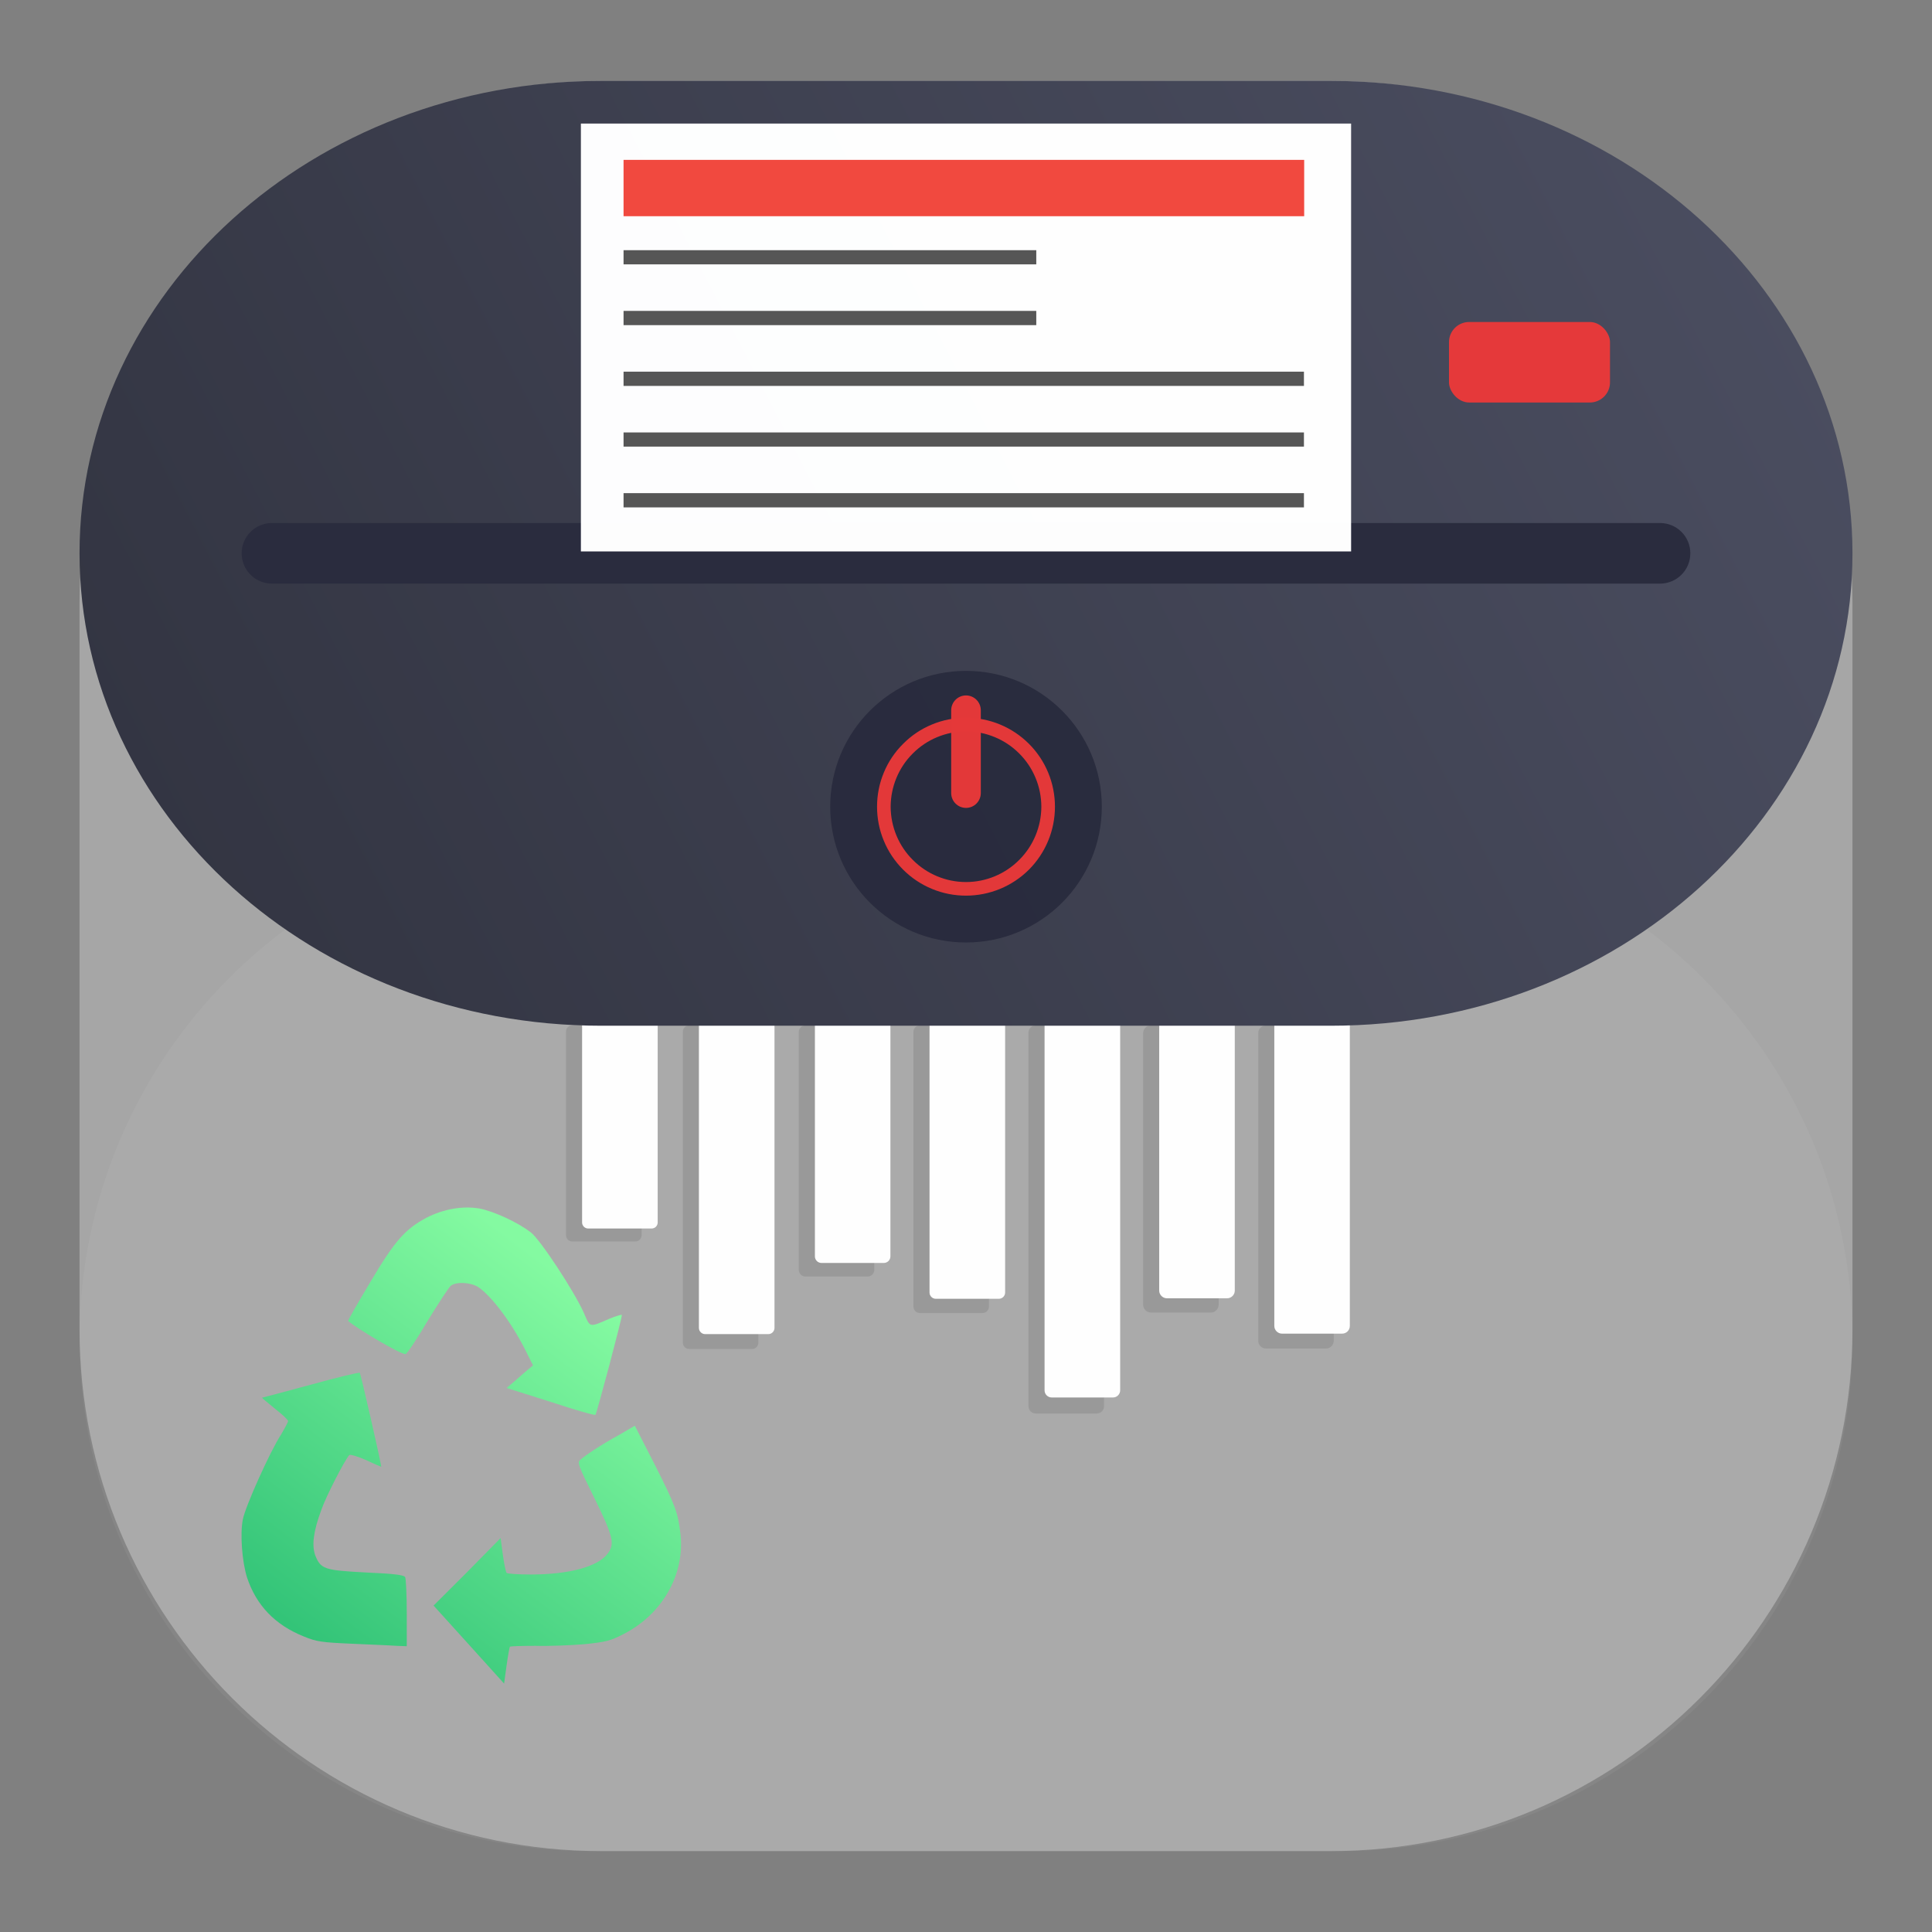 <svg width="24" height="24" viewBox="0 0 24 24" fill="none" xmlns="http://www.w3.org/2000/svg">
<rect x="0" y="0" width="24" height="24" fill="#808080" stroke="none"/>
<path opacity="0.3" d="M16.532 1.005H7.468C3.889 1.005 0.988 3.906 0.988 7.485V16.515C0.988 20.094 3.889 22.995 7.468 22.995H16.532C20.111 22.995 23.012 20.094 23.012 16.515V7.485C23.012 3.906 20.111 1.005 16.532 1.005Z" fill="white"/>
<g opacity="0.15">
<path opacity="0.99" d="M7.895 12.738H7.106C7.065 12.738 7.031 12.772 7.031 12.814V15.345C7.031 15.387 7.065 15.422 7.106 15.422H7.895C7.937 15.422 7.97 15.387 7.97 15.345V12.814C7.97 12.772 7.937 12.738 7.895 12.738Z" fill="#333333"/>
<path opacity="0.99" d="M9.344 12.738H8.56C8.517 12.738 8.482 12.773 8.482 12.816V16.679C8.482 16.722 8.517 16.758 8.56 16.758H9.344C9.386 16.758 9.421 16.722 9.421 16.679V12.816C9.421 12.773 9.386 12.738 9.344 12.738Z" fill="#333333"/>
<path opacity="0.99" d="M10.779 12.738H10.005C9.96 12.738 9.922 12.775 9.922 12.822V15.774C9.922 15.82 9.96 15.858 10.005 15.858H10.779C10.824 15.858 10.861 15.82 10.861 15.774V12.822C10.861 12.775 10.824 12.738 10.779 12.738Z" fill="#333333"/>
<path opacity="0.99" d="M12.207 12.738H11.425C11.382 12.738 11.347 12.773 11.347 12.817V16.231C11.347 16.275 11.382 16.311 11.425 16.311H12.207C12.251 16.311 12.285 16.275 12.285 16.231V12.817C12.285 12.773 12.251 12.738 12.207 12.738Z" fill="#333333"/>
<path opacity="0.99" d="M13.626 12.738H12.865C12.816 12.738 12.776 12.778 12.776 12.828V17.469C12.776 17.519 12.816 17.559 12.865 17.559H13.626C13.675 17.559 13.715 17.519 13.715 17.469V12.828C13.715 12.778 13.675 12.738 13.626 12.738Z" fill="#333333"/>
<path opacity="0.99" d="M15.042 12.738H14.297C14.243 12.738 14.2 12.782 14.2 12.836V16.206C14.2 16.261 14.243 16.305 14.297 16.305H15.042C15.096 16.305 15.139 16.261 15.139 16.206V12.836C15.139 12.782 15.096 12.738 15.042 12.738Z" fill="#333333"/>
<path opacity="0.99" d="M16.472 12.738H15.726C15.673 12.738 15.63 12.781 15.63 12.835V16.654C15.63 16.709 15.673 16.752 15.726 16.752H16.472C16.525 16.752 16.569 16.709 16.569 16.654V12.835C16.569 12.781 16.525 12.738 16.472 12.738Z" fill="#333333"/>
</g>
<path opacity="0.05" d="M16.657 10.286H7.343C3.833 10.286 0.988 13.131 0.988 16.64C0.988 20.15 3.833 22.995 7.343 22.995H16.657C20.167 22.995 23.012 20.15 23.012 16.64C23.012 13.131 20.167 10.286 16.657 10.286Z" fill="white"/>
<path opacity="0.99" d="M8.095 12.626H7.306C7.265 12.626 7.231 12.66 7.231 12.701V15.186C7.231 15.227 7.265 15.261 7.306 15.261H8.095C8.137 15.261 8.17 15.227 8.17 15.186V12.701C8.17 12.66 8.137 12.626 8.095 12.626Z" fill="white"/>
<path opacity="0.99" d="M9.544 12.626H8.76C8.717 12.626 8.682 12.661 8.682 12.704V16.495C8.682 16.538 8.717 16.573 8.76 16.573H9.544C9.587 16.573 9.621 16.538 9.621 16.495V12.704C9.621 12.661 9.587 12.626 9.544 12.626Z" fill="white"/>
<path opacity="0.99" d="M10.979 12.626H10.205C10.16 12.626 10.123 12.663 10.123 12.709V15.607C10.123 15.652 10.16 15.689 10.205 15.689H10.979C11.024 15.689 11.061 15.652 11.061 15.607V12.709C11.061 12.663 11.024 12.626 10.979 12.626Z" fill="white"/>
<path opacity="0.99" d="M12.408 12.626H11.625C11.582 12.626 11.547 12.661 11.547 12.704V16.056C11.547 16.099 11.582 16.134 11.625 16.134H12.408C12.451 16.134 12.486 16.099 12.486 16.056V12.704C12.486 12.661 12.451 12.626 12.408 12.626Z" fill="white"/>
<path opacity="0.99" d="M13.826 12.626H13.065C13.016 12.626 12.976 12.666 12.976 12.715V17.271C12.976 17.32 13.016 17.36 13.065 17.36H13.826C13.875 17.36 13.915 17.32 13.915 17.271V12.715C13.915 12.666 13.875 12.626 13.826 12.626Z" fill="white"/>
<path opacity="0.99" d="M15.242 12.626H14.497C14.444 12.626 14.4 12.67 14.4 12.723V16.032C14.4 16.085 14.444 16.128 14.497 16.128H15.242C15.296 16.128 15.339 16.085 15.339 16.032V12.723C15.339 12.67 15.296 12.626 15.242 12.626Z" fill="white"/>
<path opacity="0.99" d="M16.672 12.626H15.926C15.873 12.626 15.83 12.669 15.83 12.722V16.471C15.83 16.524 15.873 16.567 15.926 16.567H16.672C16.726 16.567 16.768 16.524 16.768 16.471V12.722C16.768 12.669 16.726 12.626 16.672 12.626Z" fill="white"/>
<path d="M16.532 1.005H7.468C3.889 1.005 0.988 3.632 0.988 6.873C0.988 10.114 3.889 12.742 7.468 12.742H16.532C20.111 12.742 23.012 10.114 23.012 6.873C23.012 3.632 20.111 1.005 16.532 1.005Z" fill="url(#paint0_linear_37_70)"/>
<rect x="18" y="4" width="2" height="1" rx="0.25" fill="#E5393A"/>
<path opacity="0.99" d="M12 11.708C12.932 11.708 13.687 10.953 13.687 10.021C13.687 9.089 12.932 8.334 12 8.334C11.068 8.334 10.313 9.089 10.313 10.021C10.313 10.953 11.068 11.708 12 11.708Z" fill="#2A2C3E"/>
<path opacity="0.99" d="M12 8.916C11.855 8.916 11.711 8.944 11.577 9C11.443 9.055 11.321 9.137 11.219 9.24C11.116 9.342 11.034 9.464 10.979 9.598C10.923 9.732 10.895 9.876 10.895 10.021C10.895 10.166 10.923 10.31 10.979 10.444C11.034 10.578 11.116 10.7 11.219 10.803C11.321 10.905 11.443 10.987 11.577 11.042C11.711 11.098 11.855 11.126 12 11.126C12.293 11.126 12.574 11.01 12.782 10.803C12.989 10.595 13.105 10.314 13.105 10.021C13.105 9.728 12.989 9.447 12.782 9.24C12.574 9.032 12.293 8.916 12 8.916ZM12 9.085C12.248 9.086 12.486 9.184 12.661 9.36C12.837 9.535 12.935 9.773 12.936 10.021C12.935 10.269 12.837 10.507 12.661 10.682C12.486 10.858 12.248 10.957 12 10.957C11.752 10.957 11.514 10.858 11.339 10.682C11.163 10.507 11.065 10.269 11.064 10.021C11.065 9.773 11.163 9.535 11.339 9.36C11.514 9.184 11.752 9.086 12 9.085Z" fill="#E5393A"/>
<path opacity="0.99" d="M12.184 8.824C12.184 8.722 12.102 8.639 12 8.639C11.898 8.639 11.816 8.722 11.816 8.824V9.851C11.816 9.953 11.898 10.036 12 10.036C12.102 10.036 12.184 9.953 12.184 9.851V8.824Z" fill="#E5393A"/>
<path d="M20.621 6.497H3.379C3.171 6.497 3.002 6.665 3.002 6.873C3.002 7.082 3.171 7.25 3.379 7.25H20.621C20.829 7.25 20.998 7.082 20.998 6.873C20.998 6.665 20.829 6.497 20.621 6.497Z" fill="#2A2C3E"/>
<path opacity="0.99" d="M16.784 1.535H7.216V6.85H16.784V1.535Z" fill="white"/>
<path opacity="0.99" d="M16.201 1.986H7.746V2.686H16.201V1.986Z" fill="#F1483E"/>
<path opacity="0.99" d="M12.873 3.108H7.746V3.284H12.873V3.108Z" fill="#555555"/>
<path opacity="0.99" d="M12.873 3.862H7.746V4.039H12.873V3.862Z" fill="#555555"/>
<path opacity="0.99" d="M16.198 4.617H7.746V4.794H16.198V4.617Z" fill="#555555"/>
<path opacity="0.99" d="M16.198 5.372H7.746V5.548H16.198V5.372Z" fill="#555555"/>
<path opacity="0.99" d="M16.198 6.126H7.746V6.303H16.198V6.126Z" fill="#555555"/>
<path d="M5.825 20.43L5.386 19.945L5.803 19.529L6.219 19.106L6.246 19.31C6.262 19.425 6.282 19.523 6.293 19.539C6.298 19.549 6.434 19.559 6.59 19.559C7.074 19.559 7.429 19.461 7.549 19.299C7.642 19.179 7.615 19.081 7.382 18.606C7.183 18.201 7.167 18.169 7.21 18.133C7.277 18.075 7.454 17.955 7.689 17.826L7.886 17.711L8.137 18.201C8.391 18.706 8.423 18.789 8.454 19.065C8.506 19.565 8.225 20.054 7.746 20.299C7.585 20.383 7.522 20.398 7.257 20.425C7.09 20.439 6.814 20.45 6.653 20.445C6.486 20.445 6.345 20.45 6.334 20.455C6.329 20.466 6.309 20.57 6.293 20.69L6.262 20.914L5.825 20.43ZM4.371 20.419C4.001 20.403 3.929 20.393 3.777 20.33C3.413 20.185 3.183 19.939 3.069 19.597C3.006 19.398 2.981 19.05 3.017 18.873C3.049 18.711 3.355 18.029 3.491 17.821C3.538 17.742 3.579 17.663 3.579 17.654C3.579 17.638 3.506 17.57 3.413 17.497C3.319 17.419 3.246 17.362 3.257 17.362C3.262 17.362 3.538 17.289 3.861 17.201C4.189 17.111 4.459 17.045 4.47 17.054C4.481 17.065 4.746 18.221 4.735 18.221C4.735 18.221 4.647 18.185 4.549 18.138C4.443 18.091 4.35 18.065 4.339 18.075C4.282 18.138 4.053 18.581 3.991 18.758C3.891 19.029 3.871 19.201 3.918 19.326C3.986 19.493 4.033 19.507 4.549 19.534C4.897 19.549 5.017 19.565 5.033 19.591C5.043 19.611 5.053 19.815 5.053 20.039V20.45L4.923 20.445C4.85 20.439 4.601 20.43 4.371 20.419ZM6.839 17.414L6.293 17.242L6.391 17.159C6.443 17.111 6.517 17.05 6.553 17.018L6.621 16.961L6.543 16.805C6.371 16.45 6.11 16.102 5.939 15.987C5.845 15.93 5.673 15.919 5.601 15.971C5.574 15.993 5.443 16.195 5.309 16.414C5.178 16.638 5.053 16.821 5.038 16.821C4.975 16.826 4.429 16.502 4.325 16.409C4.319 16.403 4.443 16.19 4.601 15.925C4.907 15.409 5.033 15.269 5.298 15.127C5.511 15.018 5.746 14.977 5.959 15.013C6.142 15.05 6.434 15.185 6.595 15.31C6.715 15.403 7.131 16.039 7.251 16.305C7.334 16.497 7.314 16.493 7.579 16.378C7.662 16.346 7.725 16.326 7.725 16.335C7.73 16.367 7.413 17.559 7.397 17.575C7.391 17.586 7.137 17.513 6.839 17.414Z" fill="url(#paint1_linear_37_70)"/>
<defs>
<linearGradient id="paint0_linear_37_70" x1="22.988" y1="1.123" x2="1.012" y2="12.498" gradientUnits="userSpaceOnUse">
<stop stop-color="#4C4F62"/>
<stop offset="1" stop-color="#313340"/>
</linearGradient>
<linearGradient id="paint1_linear_37_70" x1="6.826" y1="15.721" x2="3.526" y2="20.121" gradientUnits="userSpaceOnUse">
<stop stop-color="#84FAA1"/>
<stop offset="1" stop-color="#33C478"/>
</linearGradient>
</defs>
</svg>
